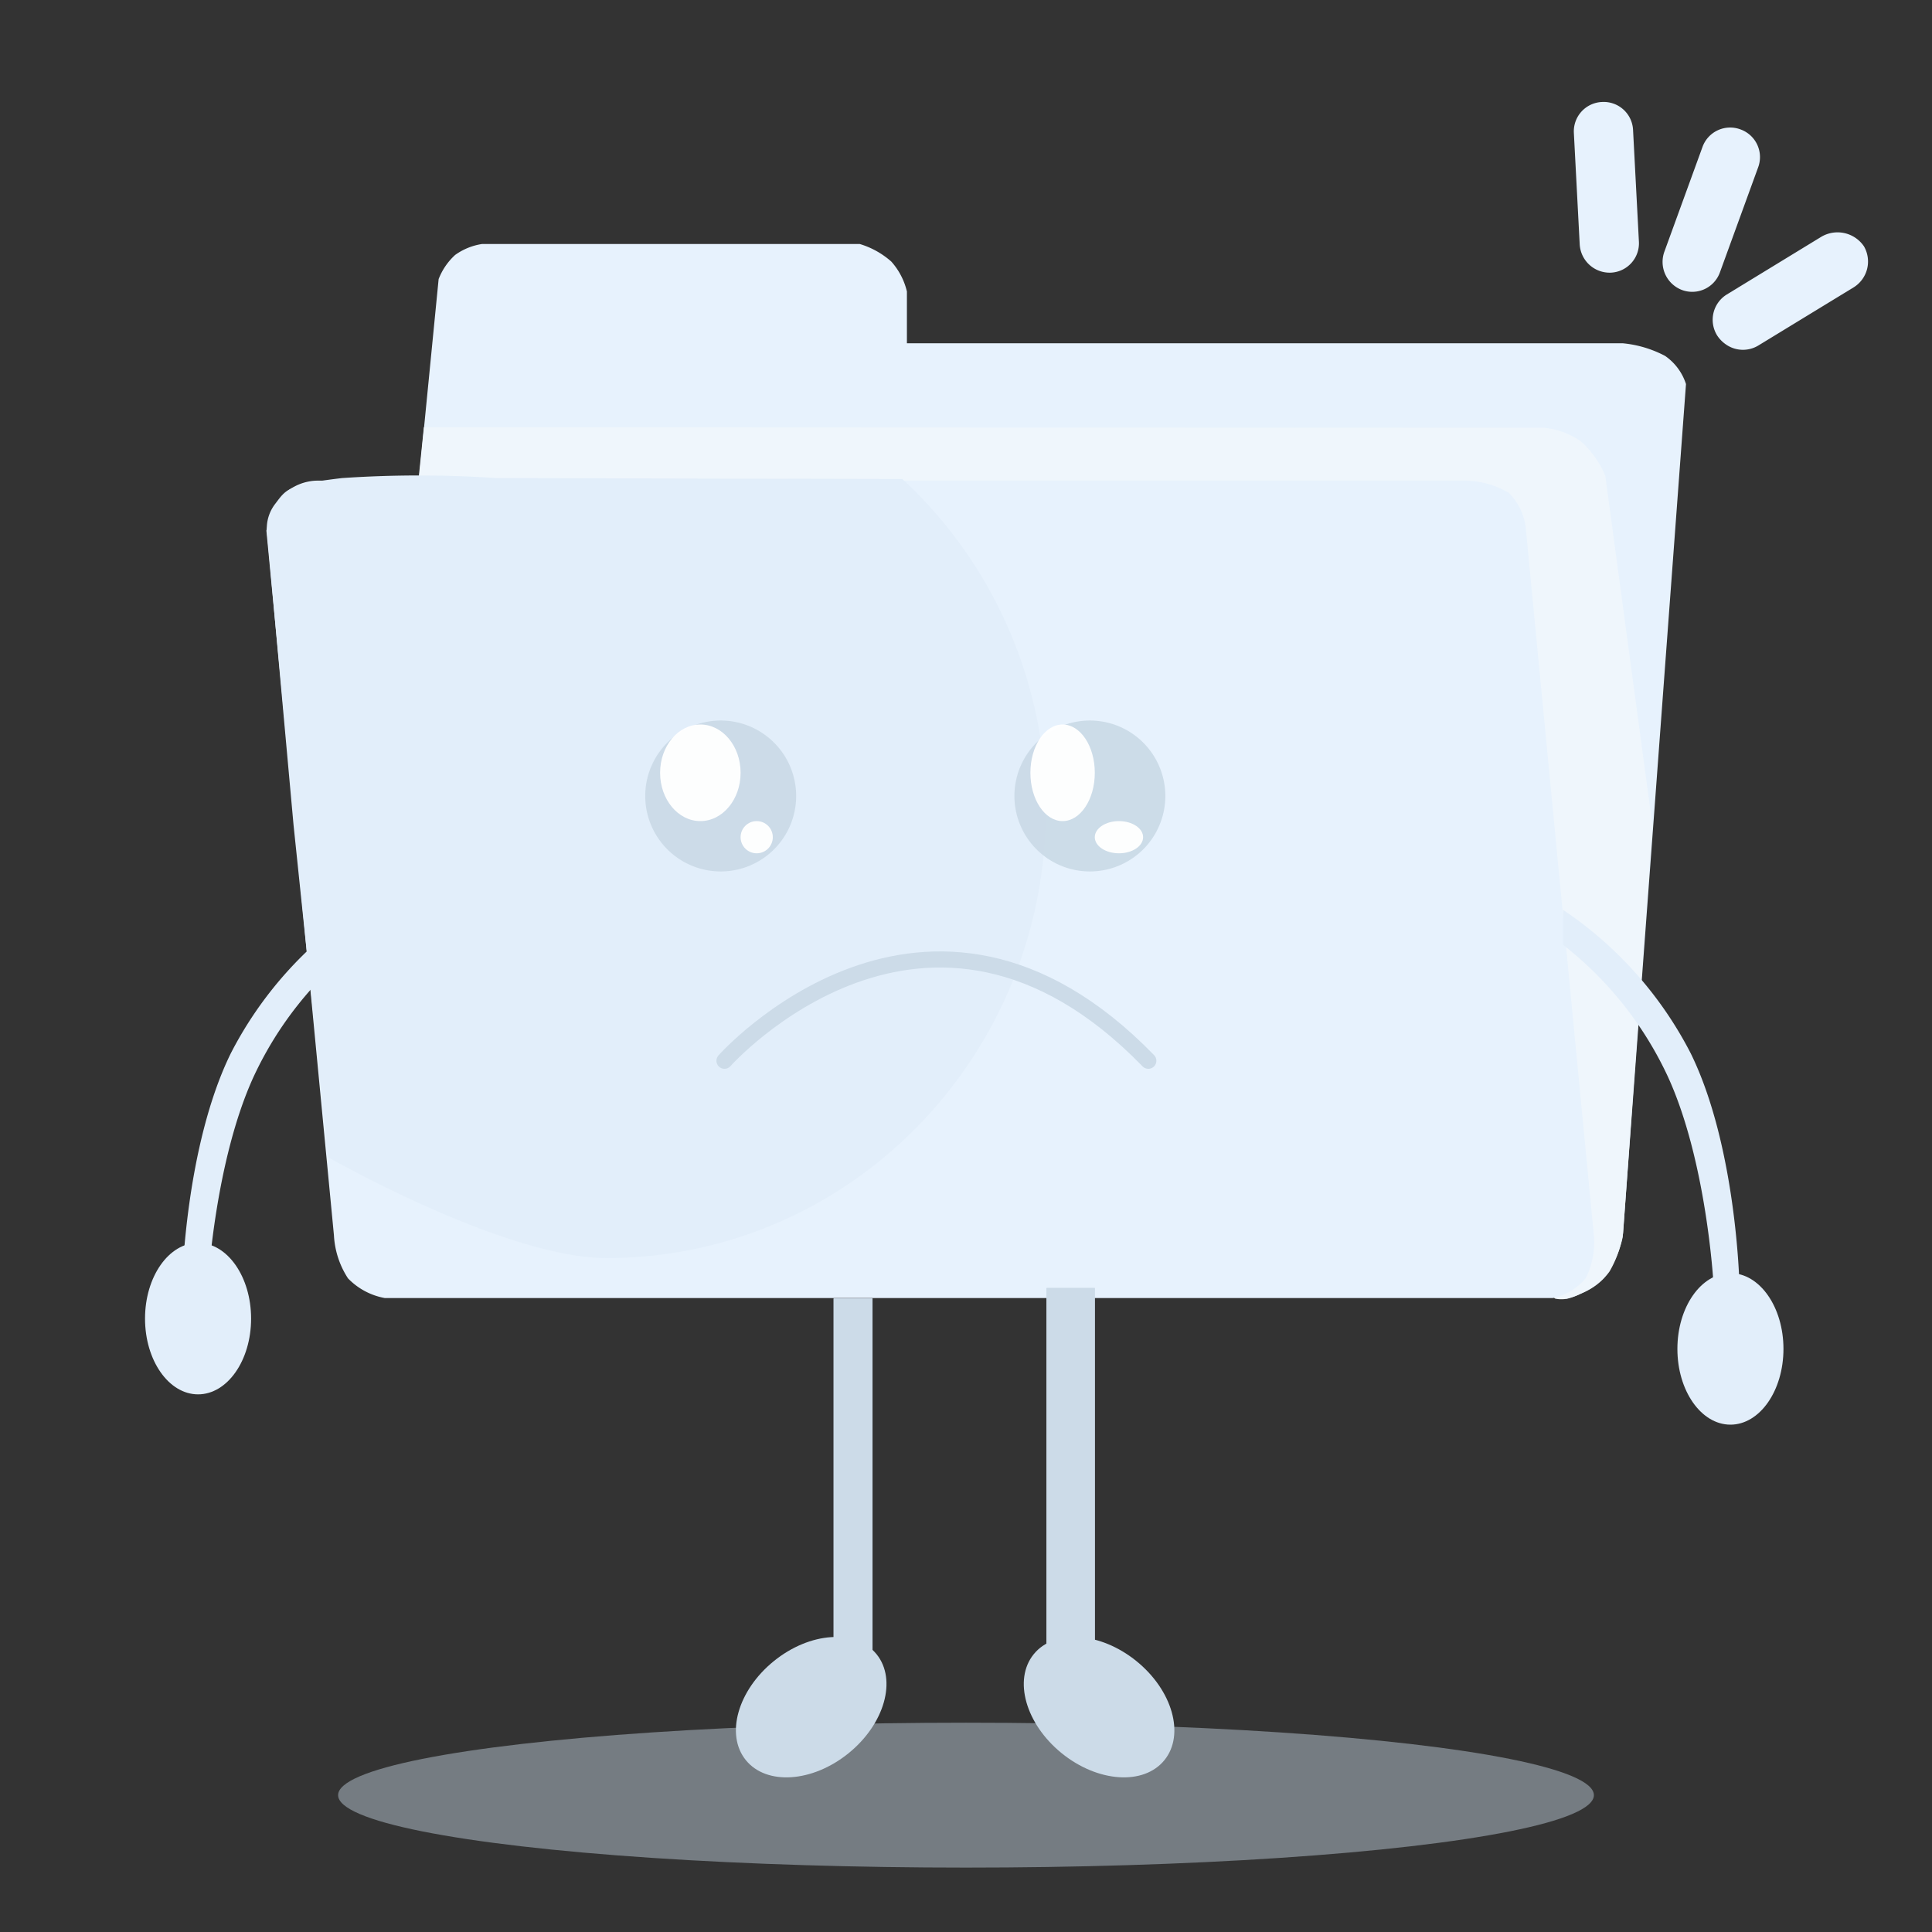 <svg xmlns="http://www.w3.org/2000/svg" width="120" height="120" viewBox="0 0 120 120">
    <rect x="0" y="0" width="120" height="120" fill="#333333" stroke="none"/>
    <defs>
        <style>
            .cls-1{fill:none}.cls-2{fill:#e7f2fd}.cls-4{fill:#e2eefa}.cls-6,.cls-7,.cls-8{fill:#ccdbe8}.cls-6{stroke:#ccdbe8}.cls-8,.cls-9{opacity:.965}.cls-9{fill:#fff}.cls-11{stroke:none}
        </style>
    </defs>
    <g id="Group_11055" data-name="Group 11055" transform="translate(-775 -543)">
        <g id="Group_11041" data-name="Group 11041" transform="translate(44 344)">
            <path id="Rectangle_2261" d="M0 0H120V120H0z" class="cls-1" data-name="Rectangle 2261" transform="translate(731 199)"/>
            <g id="Group_11029" data-name="Group 11029" transform="translate(24.186 82.153)">
                <g id="Group_11018" data-name="Group 11018" transform="translate(723.36 132)">
                    <path id="Path_3271" d="M-20118.9-2541.817l1.457-14.82a3.973 3.973 0 0 1 1.025-1.5 3.864 3.864 0 0 1 1.668-.68h23.465a5.2 5.2 0 0 1 1.957 1.089 4.263 4.263 0 0 1 .971 1.861v3.215h44.457a7.064 7.064 0 0 1 2.633.784 3.382 3.382 0 0 1 1.3 1.75l-3.93 52.985a6.265 6.265 0 0 1-1.205 2.568 4.9 4.9 0 0 1-2.3 1.256z" class="cls-2" data-name="Path 3271" transform="translate(20128.141 2558.82)"/>
                    <path id="Path_3272" fill="#eff6fc" d="M-20118.2-2538.776l69.563.033a4.837 4.837 0 0 1 2.311.851 5.913 5.913 0 0 1 1.508 2.141l2.922 21.679-1.818 25.346a6.833 6.833 0 0 1-.838 2.381 3.842 3.842 0 0 1-1.775 1.37 3.529 3.529 0 0 1-.842.326 2.015 2.015 0 0 1-.758 0l-70.613-50.82z" data-name="Path 3272" transform="translate(20127.982 2550.159)"/>
                    <path id="Path_3270" d="M-20135.166-2529.832a5.746 5.746 0 0 1 1.146-2.323 3.13 3.13 0 0 1 1.979-.781h71.129a5.516 5.516 0 0 1 2.895.743 3.622 3.622 0 0 1 1.088 2.361l4.215 43.776a5.011 5.011 0 0 1-.494 2.638 3.588 3.588 0 0 1-2.055 1.252h-72.549a4.223 4.223 0 0 1-2.285-1.223 5.4 5.4 0 0 1-.873-2.667z" class="cls-2" data-name="Path 3270" transform="translate(20135.166 2547.637)"/>
                </g>
                <g id="Group_11020" data-name="Group 11020" transform="translate(715.822 173.36)">
                    <path id="Path_3273" d="M6352.137 228.561s.421-7.611 2.847-12.87a22.318 22.318 0 0 1 6.494-8.152v-2.172a23.864 23.864 0 0 0-7.935 8.923c-2.829 5.772-3.016 14.27-3.016 14.27z" class="cls-4" data-name="Path 3273" transform="translate(-6348.221 -205.368)"/>
                    <ellipse id="Ellipse_603" cx="3.294" cy="4.705" class="cls-4" data-name="Ellipse 603" rx="3.294" ry="4.705" transform="translate(0 20.683)"/>
                </g>
                <g id="Group_11021" data-name="Group 11021" transform="translate(803.899 173.36)">
                    <path id="Path_3273-2" d="M6359.868 228.561s-.421-7.611-2.848-12.87a22.314 22.314 0 0 0-6.494-8.152v-2.172a23.864 23.864 0 0 1 7.935 8.923c2.829 5.772 3.016 14.27 3.016 14.27z" class="cls-4" data-name="Path 3273" transform="translate(-6350.527 -205.368)"/>
                    <ellipse id="Ellipse_603-2" cx="3.294" cy="4.705" class="cls-4" data-name="Ellipse 603" rx="3.294" ry="4.705" transform="translate(7.101 22.565)"/>
                </g>
                <ellipse id="Ellipse_607" cx="39" cy="4.5" fill="#d7e8f7" data-name="Ellipse 607" opacity="0.4" rx="39" ry="4.5" transform="translate(727.814 223.847)"/>
                <g id="Group_11022" data-name="Group 11022" transform="translate(768.701 196.934)">
                    <g id="Rectangle_2262" class="cls-6" data-name="Rectangle 2262">
                        <path d="M0 0H3V24H0z" class="cls-11" transform="translate(3.113 -.087)"/>
                        <path d="M0.5 0.5H2.5V23.5H0.5z" class="cls-1" transform="translate(3.113 -.087)"/>
                    </g>
                    <ellipse id="Ellipse_604" cx="5.225" cy="3.684" class="cls-7" data-name="Ellipse 604" rx="5.225" ry="3.684" transform="rotate(-141 9.744 14.612)"/>
                </g>
                <g id="Group_11023" data-name="Group 11023" transform="translate(758.593 197.497)">
                    <g id="Rectangle_2262-2" class="cls-6" data-name="Rectangle 2262">
                        <path d="M0 0H2.414V24.137H0z" class="cls-11"/>
                        <path d="M0.5 0.5H1.914V23.637H0.5z" class="cls-1"/>
                    </g>
                </g>
                <path id="Path_3276" d="M20.1 6.843l25.23.057s.237.216.471.44a27.841 27.841 0 0 1 8.444 20.124c0 15.367-12.219 27.824-27.291 27.824-6.33 0-17.283-6.261-17.283-6.261l-2.152-20.64-1.48-16.326-.164-1.791a2.5 2.5 0 0 1 .5-1.819c.673-.875.728-1.207 4.159-1.609a70.428 70.428 0 0 1 9.566.001z" class="cls-4" data-name="Path 3276" transform="translate(717.527 139.699)"/>
                <g id="Group_11025" data-name="Group 11025" transform="translate(746.891 161.6)">
                    <path id="Path_3274" d="M4.687 0A4.687 4.687 0 1 1 0 4.687 4.687 4.687 0 0 1 4.687 0z" class="cls-8" data-name="Path 3274"/>
                    <ellipse id="Ellipse_605" cx="2.5" cy="3" class="cls-9" data-name="Ellipse 605" rx="2.5" ry="3" transform="translate(.923 .247)"/>
                    <circle id="Ellipse_606" cx="1" cy="1" r="1" class="cls-9" data-name="Ellipse 606" transform="translate(5.923 6.247)"/>
                </g>
                <path id="Path_3275" fill="none" stroke="#ccdbe8" stroke-linecap="round" d="M6438.839 236.509s12.578-14.155 26.325 0" data-name="Path 3275" transform="translate(-5687.026 -53.777)"/>
                <ellipse id="Ellipse_608" cx="5.225" cy="3.684" class="cls-7" data-name="Ellipse 608" rx="5.225" ry="3.684" transform="rotate(-39 690.711 -948.471)"/>
                <g id="Group_11024" data-name="Group 11024" transform="translate(769.821 161.6)">
                    <path id="Path_3274-2" d="M4.687 0A4.687 4.687 0 1 1 0 4.687 4.687 4.687 0 0 1 4.687 0z" class="cls-8" data-name="Path 3274"/>
                    <ellipse id="Ellipse_605-2" cx="2" cy="3" class="cls-9" data-name="Ellipse 605" rx="2" ry="3" transform="translate(.993 .247)"/>
                    <ellipse id="Ellipse_606-2" cx="1.5" cy="1" class="cls-9" data-name="Ellipse 606" rx="1.5" ry="1" transform="translate(4.993 6.247)"/>
                </g>
            </g>
        </g>
        <path id="Path_3284" d="M1.841 10.615a1.827 1.827 0 0 0 1.84-1.84V1.841A1.827 1.827 0 0 0 1.841 0 1.827 1.827 0 0 0 0 1.841v6.891a1.864 1.864 0 0 0 1.841 1.883z" class="cls-2" data-name="Path 3284" transform="rotate(20 -1120.071 2774.456)"/>
        <path id="Path_3285" d="M1.841 10.615a1.827 1.827 0 0 0 1.84-1.84V1.841A1.827 1.827 0 0 0 1.841 0 1.827 1.827 0 0 0 0 1.841v6.891a1.864 1.864 0 0 0 1.841 1.883z" class="cls-2" data-name="Path 3285" transform="rotate(-3 10927.292 -16388.055)"/>
        <path id="Path_3286" d="M1.162 9.956a2 2 0 0 0 .728.128A1.846 1.846 0 0 0 3.6 8.929l2.656-6.378A1.888 1.888 0 0 0 5.271.112a1.985 1.985 0 0 0-2.483 1.07L.135 7.559a1.845 1.845 0 0 0 1.027 2.397z" class="cls-2" data-name="Path 3286" transform="rotate(36 -410.935 1641.848)"/>
    </g>
</svg>
